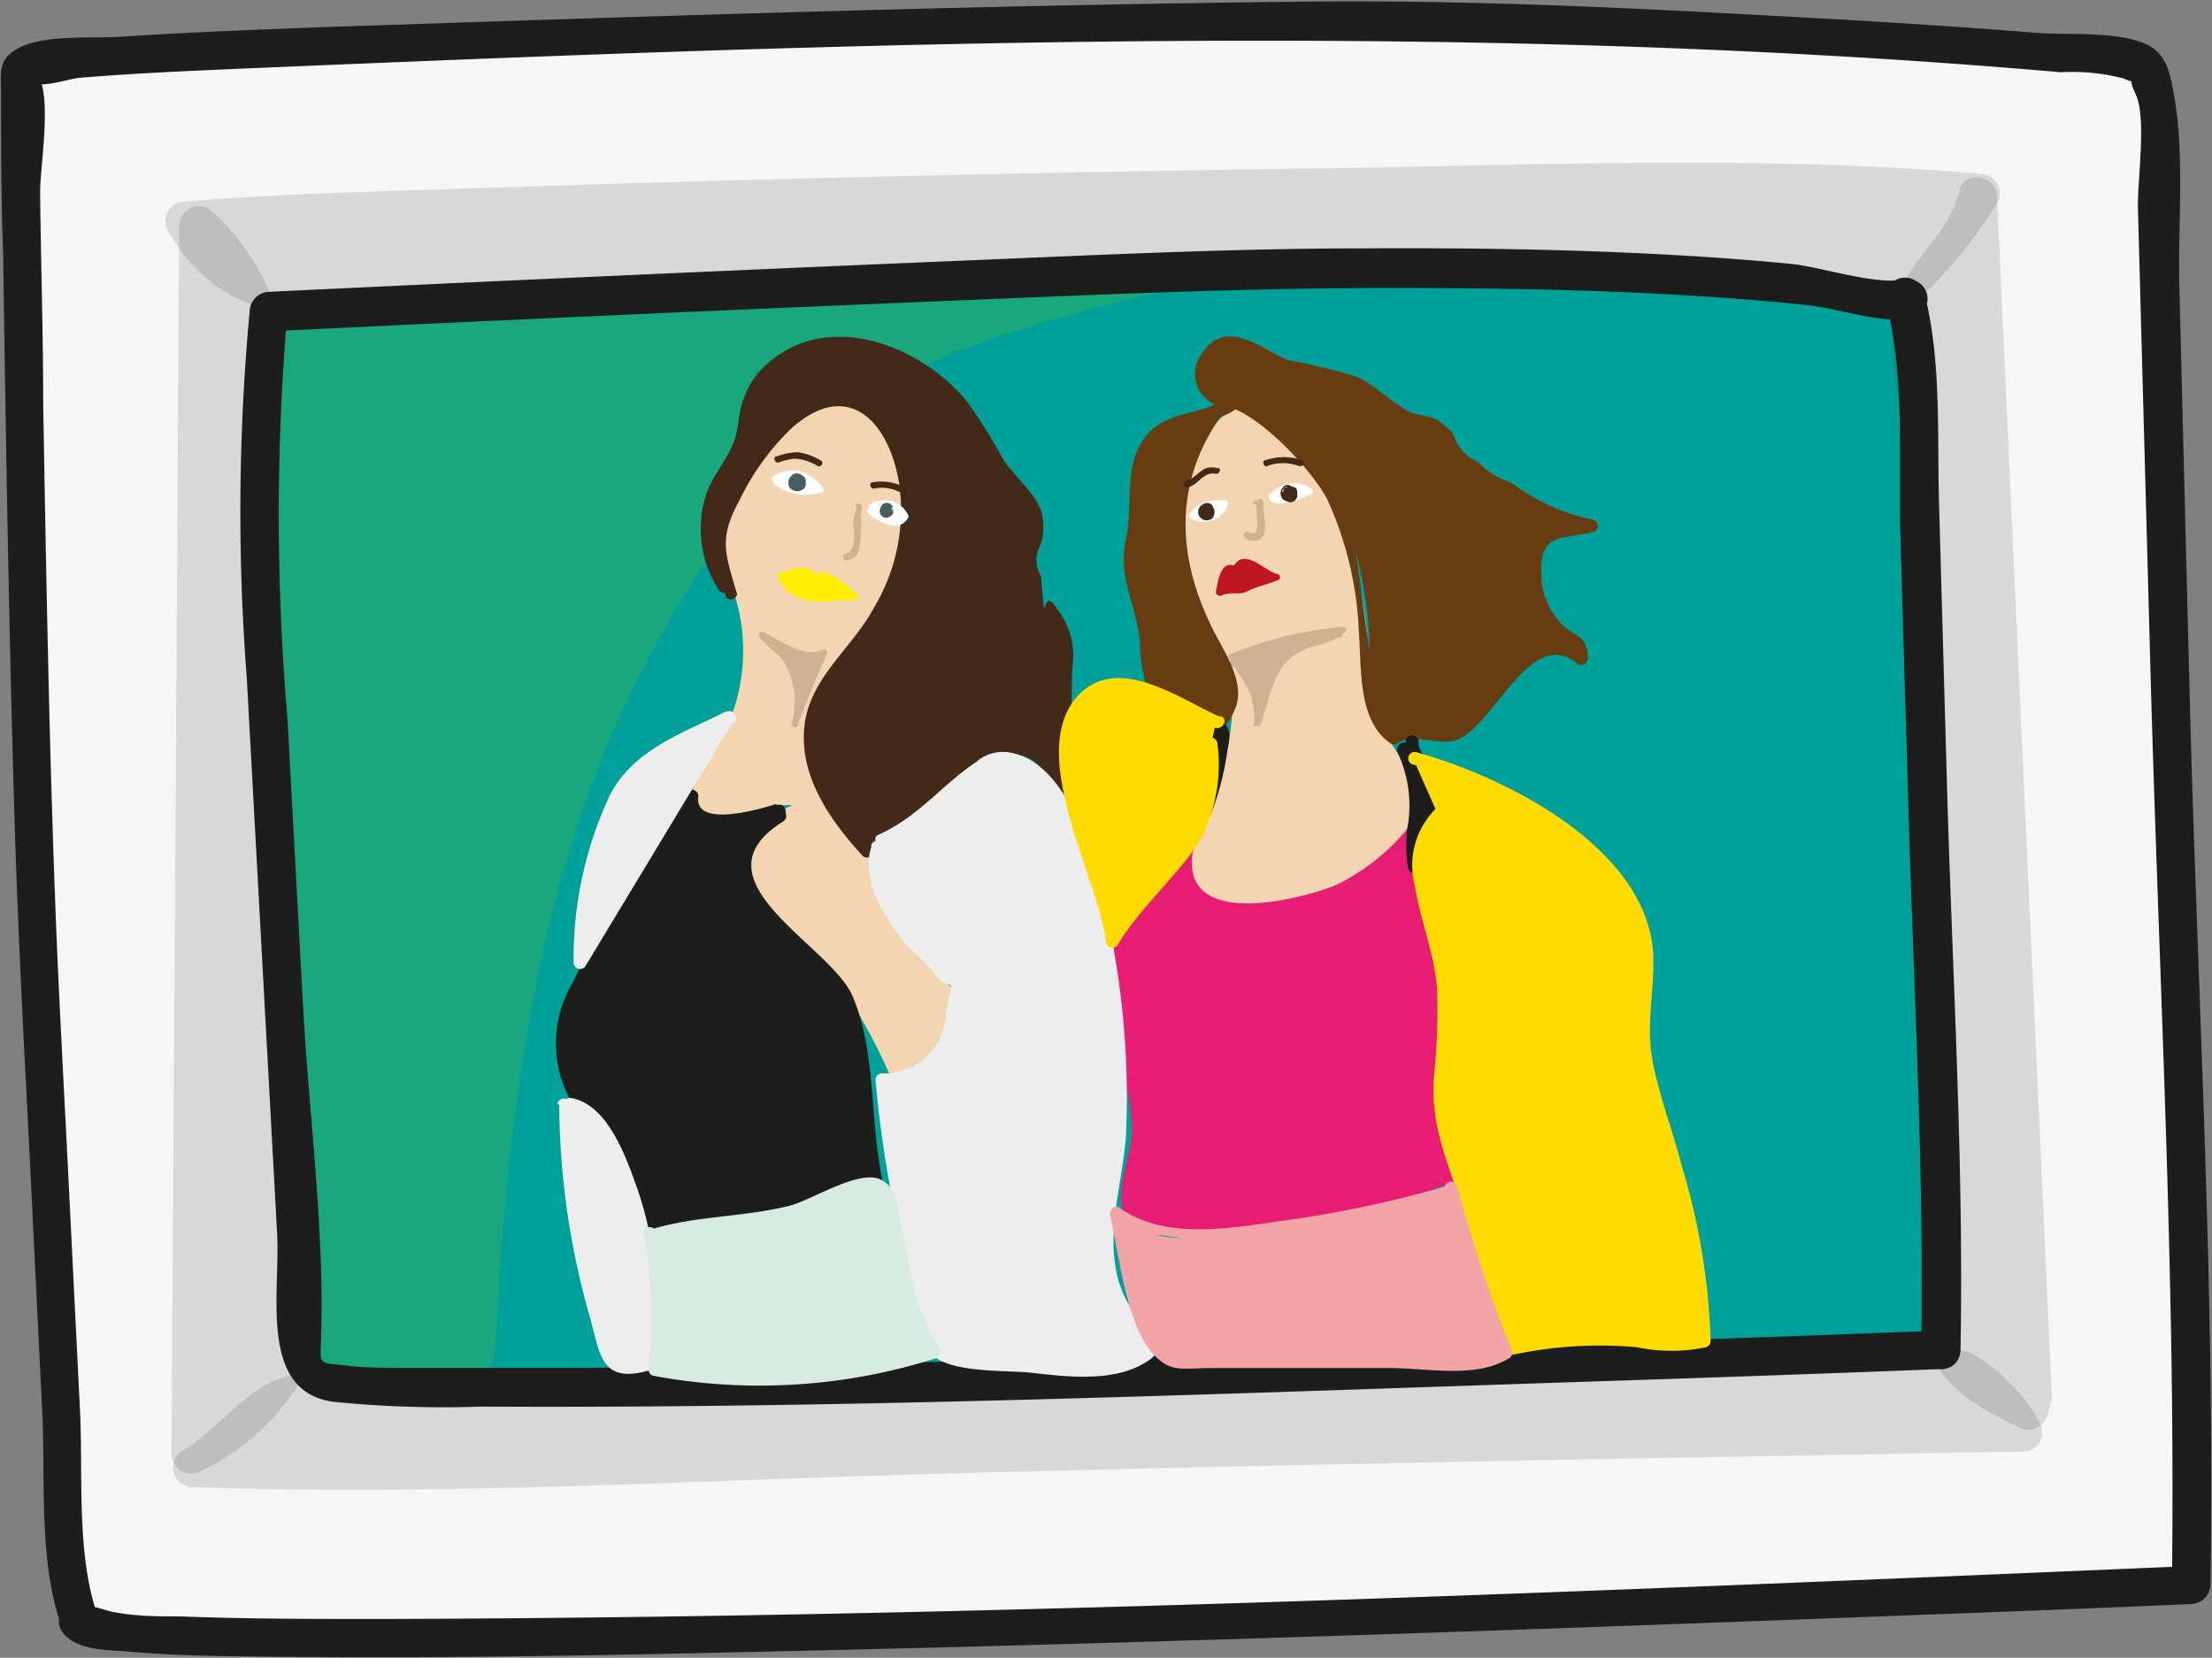 <svg id="Calque_1" data-name="Calque 1" xmlns="http://www.w3.org/2000/svg" viewBox="0 0 86.03 64.48"><rect x="0" y="0" width="86.03" height="64.48" fill="#808080" stroke="none"/><defs><style>.cls-1{fill:#00a19a;}.cls-2{opacity:0.53;}.cls-3{fill:#2fac66;}.cls-4{fill:#f6f6f6;}.cls-5{fill:#1d1d1b;}.cls-6{opacity:0.14;}.cls-7{fill:#f4d5b2;}.cls-8{fill:#432918;}.cls-9{fill:#683c11;}.cls-10{fill:#fff;}.cls-11{fill:#495e5a;}.cls-12{fill:#ffed00;}.cls-13{fill:#be1622;}.cls-14{opacity:0.21;}.cls-15{fill:#e71d73;}.cls-16{fill:#ededed;}.cls-17{fill:#ffdb00;}.cls-18{fill:#f3a4a6;}.cls-19{fill:#d8ebe1;}</style></defs><title>06</title><path class="cls-1" d="M819,517.46a27.35,27.35,0,0,0-.31,5.72l.41,29.88a32.17,32.17,0,0,0,1,9.34,3.22,3.22,0,0,0,1,1.65,3.64,3.64,0,0,0,1.76.54l15.59,2c7.62,1,15.28,1.93,23,1.8,8.68-.14,17.36-1.69,26-.84,1,.09,2.12.14,2.69-.63a2.62,2.62,0,0,0,.37-1.38c.54-7.35.35-14.74.17-22.1-.18-7-.37-14-2-20.88-.42-1.78-1-3.7-2.59-4.71-1.34-.88-3.07-.86-4.69-.84-16.62.24-33.2-1.91-49.82-1.54a21.43,21.43,0,0,0-7.93,1.27,21.84,21.84,0,0,1-3.27,1.39" transform="translate(-810.33 -507.88)"/><path class="cls-1" d="M818.47,517.33c-.62,3.88-.3,7.9-.24,11.82l.18,13.45c.06,4.2.06,8.41.19,12.61.08,2.55,0,6.54,1.64,8.68a3.43,3.43,0,0,0,2.46,1.18c2,.33,4,.51,6,.76l12.6,1.59a134.93,134.93,0,0,0,25.4,1.21c4.18-.26,8.35-.68,12.53-.82,2.09-.06,4.17-.06,6.25.06,1.26.08,2.86.5,4.08,0,2.27-1,1.59-5.21,1.66-7.14.14-4.16.11-8.33,0-12.5-.16-8-.14-16.08-1.68-24-.5-2.55-1-5.7-3.57-7-2.8-1.51-6.91-.69-10-.73-9.61-.12-19.2-.88-28.81-1.3-4.88-.21-9.76-.34-14.65-.26a42.05,42.05,0,0,0-5.61.36c-2.45.4-4.38,1.59-6.7,2.34-.61.19-.35,1.16.26,1,1.7-.55,3.24-1.49,5-2a22.86,22.86,0,0,1,5.21-.64c3.88-.15,7.77-.08,11.65,0,7.33.22,14.65.72,22,1.08,3.42.17,6.84.31,10.26.38s10.31-1.25,12.49,2.08c1.8,2.75,2,7.38,2.37,10.51.41,3.8.55,7.63.66,11.45.19,7,.41,14.09.06,21.13a13.13,13.13,0,0,1-.18,2.88c-.59,1.8-1.12,1.56-2.56,1.51-1.6-.06-3.19-.23-4.8-.25-3.86,0-7.71.26-11.56.55a127.54,127.54,0,0,1-21.14,0c-7.41-.66-14.8-1.73-22.18-2.67-2.35-.29-5.84,0-7.12-2.43-1-1.86-.89-4.58-1-6.63-.15-3.85-.12-7.7-.18-11.55l-.17-12.94c-.07-4.47-.53-9.14.18-13.56.1-.63-.86-.9-1-.26Z" transform="translate(-810.33 -507.88)"/><g class="cls-2"><path class="cls-3" d="M856.94,518.32c-2.89.75-5.77,1.6-8.61,2.54a21.69,21.69,0,0,0-4.13,1.72,16.55,16.55,0,0,0-3.42,2.77,38.1,38.1,0,0,0-9.12,16.5A82.84,82.84,0,0,0,829,560.67a29.44,29.44,0,0,1-5.76.77,2.82,2.82,0,0,1-1.61-.29,3,3,0,0,1-1-1.86,170.32,170.32,0,0,1-5.19-33.52,9.69,9.69,0,0,1,.59-4.85c1.23-2.5,4.21-3.51,6.91-4.16,10.51-2.57,21.85-3.48,31.94.39" transform="translate(-810.33 -507.88)"/><path class="cls-3" d="M856.81,517.84c-4,1-8.35,2-12.07,3.89-3.36,1.68-6,4.78-8,7.84-4.71,6.93-6.73,15.26-7.61,23.5-.12,1.1-.22,2.21-.3,3.32-.06.74.16,2.65-.22,3.33-.61,1.12-3.24,1.27-4.33,1.17-1.28-.12-.64.32-2.05-.84a3.88,3.88,0,0,1-1.55-2.77q-1.75-7.08-2.89-14.27c-.8-5.07-1.36-10.18-1.69-15.3-.15-2.29-.6-5.11.74-7.13s4-2.78,6.28-3.34c10.35-2.61,21.51-3.36,31.67.39.61.22.87-.74.27-1-7.77-2.87-16.07-3.13-24.21-2-5.08.73-14.56,1.33-15.78,7.76-.77,4.07.25,8.89.71,13s1.09,8.44,1.87,12.62q.63,3.33,1.39,6.65c.4,1.74.61,3.93,1.41,5.54,1.51,3,6.14,1.47,8.75.91a.52.52,0,0,0,.37-.49c.46-9.24,1.55-18.73,5.91-27,2-3.79,4.69-7.69,8.28-10.14s9-3.54,13.36-4.68a.5.5,0,0,0-.26-1Z" transform="translate(-810.33 -507.88)"/></g><path class="cls-4" d="M813.43,571a5.75,5.75,0,0,1-.44-2.3l-1.14-22.87c-.49-9.87-.78-35.3-.78-35.3,1.17-.89,35.06-1.41,48.71-1.85,9.12-.29,33.58,1.24,33.94,1.67a2.79,2.79,0,0,1,.44,1.72l1.33,49.24c.07,2.75.14,5.49.09,8.24C895.58,569.54,814.42,573,813.43,571Zm72.4-10.63c0-1.9,0-3.79-.06-5.69l-1-34a1.68,1.68,0,0,0-.33-1.18c-.28-.3.42.07,0,0-6.9-1.28-19.16-1.33-26.2-1.12-10.55.31-37.47,1.6-37.47,1.6s-.6,5.25-.52,6.77l.94,17.31.86,15.78a3.45,3.45,0,0,0,.34,1.59C823.17,562.8,885.83,560.36,885.83,560.36Z" transform="translate(-810.33 -507.88)"/><path class="cls-5" d="M814.15,570.79c-.87-2.43-.58-5.49-.71-8.07l-.42-8.45c-.19-3.91-.42-7.83-.56-11.74-.23-6.31-.34-12.63-.45-18.94,0-2.74-.09-5.48-.12-8.23,0-1,.45-3.6-.06-4.53-.26-.46-.51.13-.16.29s1.39-.18,1.73-.21c2-.17,4.06-.26,6.08-.35,23.63-1,47.43-1.92,71,.13a7.84,7.84,0,0,1,2.47.25c.64.32,0-.34.44.6s.06,3.34.09,4.46l.48,17.72c.32,11.92,1,23.9.84,35.82l.75-.75c-23.44,1-46.93,2-70.39,2.06-2.61,0-5.22,0-7.83-.1-.82,0-1.65,0-2.47-.15-.57-.08-1.11-.42-.81,0-.54-.8-1.84,0-1.3.75s1.8.7,2.58.77c1.92.17,3.86.18,5.79.2,6.47.07,13-.06,19.42-.21,14.83-.33,29.66-.85,44.48-1.42q5.26-.19,10.53-.42a.77.77,0,0,0,.75-.75c.18-11.26-.48-22.58-.79-33.85L895.09,519c-.06-2.4.22-5.14-.22-7.5-.14-.78-.29-1.5-1-1.87-1.11-.55-3.1-.38-4.29-.47-3-.24-5.95-.43-8.93-.59-6.4-.36-12.82-.69-19.23-.63-12.88.13-25.79.57-38.66,1-2.59.1-5.18.2-7.77.37-1.1.07-2.88-.09-3.9.42-.84.43-.73.92-.72,1.78,0,2,0,4.09.08,6.14.11,7.53.23,15.06.46,22.59.13,4.18.36,8.37.57,12.55l.49,9.94c.14,2.73-.16,5.87.77,8.47C813,572.1,814.48,571.71,814.15,570.79Z" transform="translate(-810.33 -507.88)"/><path class="cls-5" d="M886.58,560.36c.13-7.22-.31-14.47-.52-21.68l-.31-11c-.09-2.83.11-5.79-.6-8.5l-1.1.85.16.08.18-1.37c-1,.26-3.27-.48-4.35-.59-1.71-.17-3.43-.29-5.14-.38-3.81-.2-7.63-.25-11.45-.23-5.42,0-10.83.28-16.24.5q-13.22.56-26.42,1.19a.78.78,0,0,0-.75.75,84.3,84.3,0,0,0-.11,14.3l1.18,21.62c.12,2.29-.72,6.08,2.16,6.5a42.69,42.69,0,0,0,5.77.19c14.64.08,29.31-.52,43.94-1q6.43-.21,12.85-.46c1,0,1-1.54,0-1.5q-15.33.6-30.67,1c-7.28.2-14.57.39-21.85.45-2.46,0-4.93,0-7.4,0-.74,0-1.48,0-2.21-.1-1-.1-.92,0-.88-1.1.13-4.22-.47-8.6-.7-12.82l-.61-11.24a92.62,92.62,0,0,1,0-15.8l-.75.75q13.37-.65,26.72-1.2c5.55-.23,11.1-.48,16.66-.49,3.83,0,7.66.05,11.49.27,1.69.1,3.38.22,5.07.41,1.15.12,2.91.76,4.06.47a.76.76,0,0,0,.18-1.37l-.16-.09a.76.76,0,0,0-1.1.85c.75,2.87.48,6.12.56,9.1l.31,10.49c.2,7.05.62,14.13.5,21.18A.75.75,0,0,0,886.58,560.36Z" transform="translate(-810.33 -507.88)"/><g class="cls-6"><path class="cls-5" d="M886.62,561.16a5.54,5.54,0,0,1,2.37,2.42l-26.61.47c-8,.14-39,1.13-44.62.91,1.5-.72,2.39-2.52,4-2.9a6.18,6.18,0,0,1,2.34.11,30.68,30.68,0,0,0,5,.17l37.71-.76,6.89-.14c4-.08,8-.17,11.92-.54" transform="translate(-810.33 -507.88)"/><path class="cls-5" d="M886.24,561.81a5.7,5.7,0,0,1,2.1,2.15l.65-1.13c-13.92.24-27.83.48-41.74.85-9.8.26-19.69.88-29.49.53l.38,1.4a18,18,0,0,0,1.89-1.47,4.79,4.79,0,0,1,4.09-1.22,64.06,64.06,0,0,0,8,.11l18.36-.37c11.69-.24,23.53,0,35.18-1,1-.09,1-1.59,0-1.5-12.31,1.1-24.82.8-37.17,1.05l-18.85.38c-1.28,0-2.55.07-3.83,0s-2.7-.52-4-.27c-1.85.36-2.85,2.09-4.4,3a.76.76,0,0,0,.38,1.4c9.8.35,19.69-.27,29.49-.53,13.91-.37,27.82-.61,41.74-.85a.76.76,0,0,0,.64-1.13,7.12,7.12,0,0,0-2.63-2.68c-.83-.51-1.58.79-.76,1.29Z" transform="translate(-810.33 -507.88)"/></g><g class="cls-6"><path class="cls-5" d="M884.09,519.29a15.54,15.54,0,0,0,3.28-3.9c-10.25-.92-62.36.45-69.86,1.08a5.56,5.56,0,0,0,4.25,3,11.53,11.53,0,0,0,2.87-.15c13.41-1.8,27-1.88,40.5-2,2.61,0,5.22,0,7.83.08a88,88,0,0,1,10.12,1" transform="translate(-810.33 -507.88)"/><path class="cls-5" d="M884.62,519.82a18.53,18.53,0,0,0,3.39-4.05.76.76,0,0,0-.64-1.13c-8.55-.74-17.27-.33-25.84-.21q-16.65.23-33.31.79c-3.57.12-7.15.21-10.71.5a.76.76,0,0,0-.65,1.13c2.49,4.37,6.86,3.33,11.12,2.84,6.08-.69,12.19-1.05,18.3-1.26,12.11-.4,24.59-1,36.6.74.94.14,1.35-1.31.4-1.45-10.62-1.58-21.46-1.14-32.17-.91-5.47.11-10.94.32-16.4.75-2.73.21-5.45.47-8.16.8-3.21.39-6.52,1-8.4-2.27l-.64,1.13c7.92-.65,15.93-.69,23.87-.89,11.28-.29,22.57-.52,33.85-.5,4,0,8.11,0,12.14.31l-.65-1.13a17.52,17.52,0,0,1-3.16,3.75c-.72.64.34,1.7,1.06,1.06Z" transform="translate(-810.33 -507.88)"/></g><g class="cls-6"><path class="cls-5" d="M889.39,562.38l-2.11-46.86c-.16,1.71-2.11,2.76-2.47,4.43a5.36,5.36,0,0,0,.06,1.87q.52,3.52.76,7.07c.21,3.08.26,6.17.3,9.26.1,6.6.2,13.21,0,19.8a5.88,5.88,0,0,0,.18,2.09c.49,1.35,1.92,2.09,3.22,2.69" transform="translate(-810.33 -507.88)"/><path class="cls-5" d="M890.14,562.38,888,515.52c0-.81-1.28-1.06-1.47-.2-.39,1.73-2.08,2.7-2.48,4.43-.45,2,.39,4.48.58,6.48.46,4.62.49,9.27.55,13.9.07,5,.12,9.9,0,14.85,0,1.71-.46,3.79.2,5.43s2.09,2.3,3.49,3c.86.42,1.62-.88.75-1.29-1.27-.62-2.16-1-2.68-2.43a9.14,9.14,0,0,1-.28-3.69q.07-3,.08-5.94c0-4.27,0-8.54-.11-12.81-.06-4-.17-7.92-.6-11.87-.2-1.86-1.05-4.45-.1-6.18.71-1.29,1.7-1.95,2-3.45l-1.47-.2,2.11,46.86c0,1,1.54,1,1.5,0Z" transform="translate(-810.33 -507.88)"/></g><g class="cls-6"><path class="cls-5" d="M821.33,561.34a7.37,7.37,0,0,1-3.55,3.11l.27-47.82c1,1,2.08,2.17,2.21,3.6a7.26,7.26,0,0,1-.1,1.61c-.55,4.13-.13,8.31.2,12.47a258.62,258.62,0,0,1,.71,26.56" transform="translate(-810.33 -507.88)"/><path class="cls-5" d="M820.68,561a7.57,7.57,0,0,1-3.28,2.83l1.13.65.27-47.82-1.28.53a7,7,0,0,1,1.88,2.58,8.46,8.46,0,0,1-.1,3,38.27,38.27,0,0,0-.14,4.79c.1,3.72.53,7.43.75,11.15q.68,11.06.41,22.14a.75.75,0,0,0,1.5,0q.28-12.55-.6-25.09a84.9,84.9,0,0,1-.5-12c.1-1.44.55-3,.13-4.41a8.52,8.52,0,0,0-2.27-3.24.76.76,0,0,0-1.28.53L817,564.45a.76.76,0,0,0,1.13.65,9,9,0,0,0,3.82-3.38c.52-.81-.77-1.56-1.3-.75Z" transform="translate(-810.33 -507.88)"/></g><path class="cls-7" d="M842.35,523.32a2.2,2.2,0,0,0-1.4.9,10.22,10.22,0,0,0-2.07,3.85l-.38-.53a2.46,2.46,0,0,1-.16,1.19,1,1,0,0,0,.29,1.1,1.42,1.42,0,0,1,.32.19c.13.16,0,.39.07.59s.29.51.38.8a1.67,1.67,0,0,1,.05.5l-.06,3a2.4,2.4,0,0,1-.07.6,2.29,2.29,0,0,1-.32.62,22.45,22.45,0,0,0-1.45,2.69.76.76,0,0,0-.09.44c.07.36.56.42.92.37a7.92,7.92,0,0,0,2.67-.88l.46,1.21a1.25,1.25,0,0,0-1-.28c-.36.12-.55.65-.26.88a1.61,1.61,0,0,0-.33,2.25,8.42,8.42,0,0,0,1.9,1.71,14.23,14.23,0,0,1,3.5,5.34,20.49,20.49,0,0,0,2.5-2.34.28.28,0,0,0,.08-.15.28.28,0,0,0-.12-.19,13.32,13.32,0,0,1-3.22-4.4c-.21-.5-.39-1-.65-1.5a9.53,9.53,0,0,0-.62-.94l-1.5-2.08a1.44,1.44,0,0,1-.23-.4,1.67,1.67,0,0,1,0-.59l.12-1.52a4,4,0,0,1,.2-1.13,4.12,4.12,0,0,1,.7-1l2.22-2.62a2.58,2.58,0,0,0,.62-1,3.85,3.85,0,0,0-.07-1.35c-.13-1.27.41-2.57.13-3.81a1.48,1.48,0,0,0-.34-.7,1.84,1.84,0,0,0-.57-.34,3,3,0,0,0-2.25-.38l.44-.28" transform="translate(-810.33 -507.88)"/><path class="cls-7" d="M842.29,523.08a3.58,3.58,0,0,0-2,1.57,14.13,14.13,0,0,0-1.58,2.76.26.26,0,0,0-.47.13,4.78,4.78,0,0,0,.52,3.07,7.27,7.27,0,0,1-.38,6c-.32.63-1.48,2-1.11,2.79.56,1.11,2.51,0,3.2-.14,1.57-.26-.26.28-.17.19a3.5,3.5,0,0,0-.91,1.73,2.55,2.55,0,0,0,.93,2.47,21.46,21.46,0,0,1,2.83,2.73,23.45,23.45,0,0,1,1.9,3.57c.07.16.28.14.39,0,.59-.49,2.58-1.76,2.64-2.6,0-.61-.91-1.14-1.28-1.56-1.4-1.58-1.95-3.45-3-5.2-1.34-2.19-2.63-3.25-1.52-5.92.71-1.68,2.57-2.73,3.17-4.41.42-1.14.09-2.45.21-3.66a3.54,3.54,0,0,0-.43-2.79,2.23,2.23,0,0,0-2.4-.59c.26-.17,0-.61-.26-.43l-.43.29a.25.25,0,0,0,.19.46c3.21-.44,3,3,2.72,5-.33,2.7-1.94,3.21-3.14,5.29a5.76,5.76,0,0,0-.66,3.31,6.15,6.15,0,0,0,1.54,2.85c.93,1.32,1.43,2.81,2.25,4.18s3.06,2.84,1.37,4.27c-1.07.9-.95.5-1.59-.3s-1-1.91-1.69-2.74-4.55-3.24-2.73-4.79a.25.25,0,0,0,.06-.25l.94-.31c.18.09.45-.07.37-.29l-.45-1.21a.26.26,0,0,0-.37-.15c-.72.35-2.59,1.32-2.83-.28-.09-.54.89-1.47,1.12-2a8.62,8.62,0,0,0,.47-3.8,11.89,11.89,0,0,0-1-4.21.26.26,0,0,0,.46-.06c.5-1.57,1.51-4,3.29-4.58.31-.09.18-.58-.13-.48Z" transform="translate(-810.33 -507.88)"/><path class="cls-7" d="M858.65,523.79a4.27,4.27,0,0,0-2.07,4,4.23,4.23,0,0,1,0,.79c0,.27-.15.52-.19.79a6,6,0,0,0,0,.85,3.67,3.67,0,0,0,1.55,2.92,1.41,1.41,0,0,1,.36.37,1.06,1.06,0,0,1,.09.4l.13,1.34a2.41,2.41,0,0,1,0,.71,4,4,0,0,1-.23.66,9.69,9.69,0,0,0-.33,1.77,6.61,6.61,0,0,1-1.18,2.78.57.57,0,0,0-.16.34.61.61,0,0,0,.11.29,3.65,3.65,0,0,0,3.53,1.34,7.29,7.29,0,0,0,3.51-1.77,3.75,3.75,0,0,0,.79-.85,4,4,0,0,0,.42-1.81,1,1,0,0,0,0-.46,1.1,1.1,0,0,0-.28-.33c-1.16-1.12-1.22-2.92-1.35-4.53a26.51,26.51,0,0,0-.9-5.08,4,4,0,0,0-1.23-2.22c-.3-.23-.66-.37-1-.58a6.22,6.22,0,0,1-1.7-1.87" transform="translate(-810.33 -507.88)"/><path class="cls-7" d="M858.52,523.57c-1.85,1.3-2.11,2.85-2.26,5a5.6,5.6,0,0,0,1.3,4.55c1.14,1.57.63,3.46.18,5.22-.23.9-1,1.88-1.16,2.72,0,.16-.2.3-.19.47.06,1.07,1.7,1.71,2.56,1.86,2.66.47,7.16-2.14,6.19-5.29-.29-.92-1.11-1.65-1.35-2.65a27.64,27.64,0,0,1-.29-2.9,26.78,26.78,0,0,0-.61-3.45,6.93,6.93,0,0,0-1.06-2.71c-.93-1.14-2.2-1.58-3.09-2.86-.18-.26-.62,0-.43.25.86,1.25,2.06,2,3,3.12,1.57,2,1.6,4.8,1.85,7.21a8.4,8.4,0,0,0,.89,3.44c.25.44.61.66.72,1.18.43,2-2.35,3.6-3.77,4s-4.15.18-3.76-1.75c.11-.54.66-1.2.83-1.77a12.18,12.18,0,0,0,.68-4.62c-.12-1.2-.34-1.15-1.05-2.05-1.75-2.23-1.19-6.94,1.09-8.54.26-.18,0-.62-.25-.43Z" transform="translate(-810.33 -507.88)"/><path class="cls-8" d="M838.56,530.71a3.78,3.78,0,0,1-.13-4.19c.15-.24.33-.47.47-.72.51-.92.37-2.11.93-3a2.86,2.86,0,0,1,.77-.78,4.85,4.85,0,0,1,4.47-.46,7.09,7.09,0,0,1,3.44,3.05,15.73,15.73,0,0,0,1.13,1.89c.49.61,1.2,1.21,1.12,2a3.25,3.25,0,0,1-.62,1.23A1.24,1.24,0,0,0,850,531c.29.44.94.43,1.37.75a1.79,1.79,0,0,1,.52,1.66,10.3,10.3,0,0,0-.25,2.86c.06.33.18.65.27,1a7.65,7.65,0,0,1,.15,1.07l.19,1.93-.86-2.28a1,1,0,0,0-.69-.71l-1.07-.47a.6.6,0,0,0-.47-.07c-.27.1-.25.48-.34.75a1.63,1.63,0,0,1-.68.72l-2.46,1.7L844.12,541a7.18,7.18,0,0,1-2.08-3.19,3.88,3.88,0,0,1,.7-3.62,14.72,14.72,0,0,0,1.18-1.19c.27-.4.41-.87.65-1.29s.54-.73.73-1.13a4.43,4.43,0,0,0,.31-1.95c0-1,0-1.91,0-2.86a2.06,2.06,0,0,0-.18-1,2,2,0,0,0-.58-.57c-.35-.25-.72-.5-1.09-.73a1.44,1.44,0,0,0-.9-.3,1.46,1.46,0,0,0-.67.33,8.33,8.33,0,0,0-2.64,2.54,5.4,5.4,0,0,1-1,1.59,1.46,1.46,0,0,0-.42.4,1.09,1.09,0,0,0,0,.83l.64,2.23" transform="translate(-810.33 -507.88)"/><path class="cls-8" d="M838.78,530.59c-1.2-2.06-.28-2.83.35-4.69a16.09,16.09,0,0,1,.84-2.45c2-3.81,6.57-1.49,8.32,1.29,1.16,1.83,1.7,2.49,1.63,4.86,0,1.32-.38.21-.15,1.59,0,.21.42.24.49.4,2.15,4.44,1,1.14,1.12,3.29a25.8,25.8,0,0,0,.4,3.47c.46,2.48.24-.16-.42-.89a4.06,4.06,0,0,0-2.16-1,.26.26,0,0,0-.28.12,13.39,13.39,0,0,1-2.58,2.52c-1.4,1.07-2.36,1.84-3.48-.07s-.76-3.61.66-5.3a10,10,0,0,0,1-1.3,7,7,0,0,0,1.39-3.86c0-1.15.31-2.93-.27-4a4.07,4.07,0,0,0-2.7-1.69c-.77,0-1.83,1-2.37,1.53a8.85,8.85,0,0,0-1.22,1.45,11.21,11.21,0,0,0-1.41,2c-.29,1.07.34,2.24.63,3.26A.26.26,0,0,0,839,531c-.47-1.6-.73-2.17.1-3.68a9.74,9.74,0,0,1,2-2.77c2.23-2,3.82-.24,4.2,2.14a7.37,7.37,0,0,1-1,4.86c-.87,1.6-2.51,2.72-2.69,4.63s1,3.61,2.28,5a.24.24,0,0,0,.3,0c1.49-1,3-2.12,4.46-3.13.73-.49-.28-.91,1.31-.79,1.19.09,1.62,2.16,2,3.08.09.24.52.23.49-.07a32.09,32.09,0,0,1-.42-6.4,2.94,2.94,0,0,0-.59-2.31c-.65-1.09-.39,1.28-.63-1.28a1.18,1.18,0,0,1-.08-1.06,3.62,3.62,0,0,0,.13-.35,2.75,2.75,0,0,0,0-1c-.2-.76-1.07-1.45-1.48-2.07a23.65,23.65,0,0,0-1.43-2.29c-1.77-2.18-5.41-3.63-7.8-1.46a3.24,3.24,0,0,0-.92,1.4c-.19.51-.16,1.08-.35,1.59-.26.71-.82,1.32-1.06,2a4.34,4.34,0,0,0,.47,3.79.25.25,0,0,0,.43-.25Z" transform="translate(-810.33 -507.88)"/><path class="cls-9" d="M858.21,523.59c-.74.73-2.12.39-2.88,1.11a2.17,2.17,0,0,0-.5.79,2.37,2.37,0,0,0-.23,1.35,4.48,4.48,0,0,1,.22.93,2.78,2.78,0,0,1-.46,1.08,2.22,2.22,0,0,0,.06,2c.22.4.58.75.61,1.2s-.32.95-.22,1.43c.12.64,1,1,.89,1.68,0,.22-.19.42-.14.64a.48.48,0,0,0,.13.23,1.13,1.13,0,0,0,1.1.26,2.7,2.7,0,0,0,1-.6,1.47,1.47,0,0,0,.32-.34,1.23,1.23,0,0,0,.07-.76,11,11,0,0,0-1.35-2.89,7.62,7.62,0,0,1,1-8.2" transform="translate(-810.33 -507.88)"/><path class="cls-9" d="M858.08,523.37c-1.08.7-2.46.45-3.26,1.57s-.43,2.65-.68,3.79c-.35,1.6.28,2.36.52,4a6.77,6.77,0,0,0,.67,2.94,1.63,1.63,0,0,0,3-.14c.47-.93-.25-2.08-.67-2.87-1.61-3-1.78-6.13.42-8.95.2-.25-.15-.61-.35-.35a8.17,8.17,0,0,0-1.86,5.57,7.79,7.79,0,0,0,.48,2.25,20.64,20.64,0,0,1,1.08,2.08c.19.86.3,4-1.46,2-.73-.85-.78-2.77-.93-3.89a10.66,10.66,0,0,1,0-3.61,1.6,1.6,0,0,1,.69-1.86c.1-1,.57-1.53,1.41-1.52.37-.23.78-.27,1.17-.53s0-.61-.25-.43Z" transform="translate(-810.33 -507.88)"/><path class="cls-9" d="M858,523.59a.83.83,0,0,1-.86-.62,1.32,1.32,0,0,1,.48-1.43,1.29,1.29,0,0,1,1.51,0c.39.3.61.83,1.08,1a2.37,2.37,0,0,0,1.12-.05,2.77,2.77,0,0,1,2,.52,10.34,10.34,0,0,0,1.2,1c.69.37,1.64.31,2.12.93.25.33.29.79.54,1.12.55.72,1.76.57,2.36,1.25a3.82,3.82,0,0,0,.51.67,1.49,1.49,0,0,0,.8.26l1.45.19-1.72.4a1.13,1.13,0,0,0-.67.33,1,1,0,0,0,0,1,2.19,2.19,0,0,1,.35,1,2.19,2.19,0,0,0,0,.57.88.88,0,0,0,.51.54,4.61,4.61,0,0,1,.89.44.79.79,0,0,1,.31.87,2.17,2.17,0,0,0-3.81,1.4,1.61,1.61,0,0,1-.09.76,1.13,1.13,0,0,1-.41.37,1.72,1.72,0,0,1-1.52.41c-.36-.14-.75-.52-1.05-.28-.15.12-.21.37-.4.38s-.23-.1-.31-.2c-.77-1.11-.73-2.56-.81-3.91a16.79,16.79,0,0,0-.76-4,7,7,0,0,0-.87-1.9,9.15,9.15,0,0,0-1.64-1.65l-1.3-1.09a1,1,0,0,0-.64-.33l.19-.34" transform="translate(-810.33 -507.88)"/><path class="cls-9" d="M858,523.35q.84-2.08,1.56-.87l0,0c-.58-.06,1.05.45.81.32,1.26.66,2.94.75,4.24,1.54a5.31,5.31,0,0,0,.86.26,2.86,2.86,0,0,1,1.38,1.57c.16.13.31.3.48.43.32.22.77.23,1.09.41.52.28.87.86,1.33,1.13a7.63,7.63,0,0,0,1.71.43c-.13-.42-1.6,0-1.85.39-.51.76,0,2.71.55,3.29.4.41,1.91.64.93.54s-1.55-.36-2.38.3-.53,1.11-.93,1.82c.09-.16-2.06,1.47-2.9,1.09-1.61-.74-1.44-6.38-2.2-8.24a7.13,7.13,0,0,0-1.75-2.49,21.32,21.32,0,0,1-2.3-2c.15-.29-.28-.54-.44-.26l-.19.35a.26.26,0,0,0,.15.36c1.28.39,3.19,2.44,3.79,3.56a13.67,13.67,0,0,1,1.24,5.19c.11,1.39-.06,3.45,1.24,4.33a.24.24,0,0,0,.26,0c.6-.43,1.5.07,2.23-.12,1.45-.38,2.92-4.51,4.74-3a.26.26,0,0,0,.43-.18c0-1-.54-.79-1.09-1.43a2.8,2.8,0,0,1-.7-1.57c-.15-1.9.59-1.61,2-1.93.3-.06.2-.45-.06-.49a7.75,7.75,0,0,1-3.12-1.43,2.91,2.91,0,0,1-1.28-.79,1.74,1.74,0,0,1-1-1.15c-.17-.13-.33-.31-.52-.44-.36-.25-.82-.2-1.19-.39-.71-.36-1.28-1-2-1.34a24.9,24.9,0,0,0-2.68-.65c-1-.38-2.42-1.73-3.37-.25a1.3,1.3,0,0,0,.85,2.07.25.25,0,0,0,.13-.48Z" transform="translate(-810.33 -507.88)"/><path class="cls-10" d="M840.6,526.51a1.23,1.23,0,0,1,.7-.21.87.87,0,0,1,.47.12,1.06,1.06,0,0,1,.23.19l.31.3a2.33,2.33,0,0,1-.69.12,1.24,1.24,0,0,1-.33,0,1.4,1.4,0,0,1-.33-.15l-.4-.23" transform="translate(-810.33 -507.88)"/><path class="cls-10" d="M840.66,526.62a1,1,0,0,1,1.05-.1,2.57,2.57,0,0,1,.51.48l.06-.21a1.74,1.74,0,0,1-1,.08,3.57,3.57,0,0,1-.7-.36.12.12,0,1,0-.12.21,2.07,2.07,0,0,0,1.85.31.13.13,0,0,0,0-.21,1.83,1.83,0,0,0-.9-.63,1.44,1.44,0,0,0-1,.21c-.14.08,0,.3.13.22Z" transform="translate(-810.33 -507.88)"/><path class="cls-10" d="M844.16,527.56l.26-.09a1.3,1.3,0,0,1,.33-.07.64.64,0,0,1,.41.18,1.68,1.68,0,0,1,.3.35.44.44,0,0,1-.35.24.91.91,0,0,1-.49-.15l-.49-.26,0,0s0,0,0,0" transform="translate(-810.33 -507.88)"/><path class="cls-10" d="M844.2,527.68c.26-.09.86-.29,1,.09a.49.49,0,0,1-.66.06,3.37,3.37,0,0,1-.32-.19l0,.19h0l-.17-.05h0c.09.14.31,0,.22-.12v0a.14.14,0,0,0-.17,0h0a.12.12,0,0,0,0,.19,2,2,0,0,0,.91.47.58.58,0,0,0,.63-.29.1.1,0,0,0,0-.13,1,1,0,0,0-1.43-.42c-.15,0-.09.29.07.24Z" transform="translate(-810.33 -507.88)"/><path class="cls-10" d="M856.62,527.9a1,1,0,0,1,.3-.33,1.2,1.2,0,0,1,.62-.13l.34,0a1,1,0,0,1-.49.56.71.71,0,0,1-.72-.05l.11,0" transform="translate(-810.33 -507.88)"/><path class="cls-10" d="M856.72,528a1.32,1.32,0,0,1,1.16-.41l-.11-.19c-.19.4-.55.74-1,.46l0,.23.1,0c.15-.06.09-.3-.06-.24l-.11,0a.13.13,0,0,0,0,.23,1,1,0,0,0,1.38-.55.13.13,0,0,0-.11-.19c-.6,0-1,0-1.37.54-.1.13.12.25.21.12Z" transform="translate(-810.33 -507.88)"/><path class="cls-10" d="M859.8,527.22a.92.92,0,0,1,.77-.43,1.76,1.76,0,0,1,.7.2,3.31,3.31,0,0,1-.67.29,1,1,0,0,1-.72,0s0,0,0,0" transform="translate(-810.33 -507.88)"/><path class="cls-10" d="M859.91,527.28c.34-.47.82-.38,1.3-.18v-.22a2.77,2.77,0,0,1-.64.28c-.13,0-.57,0-.59.09,0-.16-.21-.23-.24-.07-.11.65,1.44,0,1.59-.08a.13.13,0,0,0,0-.22,1.23,1.23,0,0,0-1.64.27c-.09.13.12.26.22.13Z" transform="translate(-810.33 -507.88)"/><path class="cls-8" d="M857.49,527.62l0-.07a.26.26,0,0,0-.47.13.38.38,0,0,0,.12.34.26.26,0,0,0,.36,0l0-.06a.25.25,0,0,0,0-.3l0-.08a.26.26,0,0,0-.22-.12.33.33,0,1,0,.09.64.23.23,0,0,0,.17-.17.33.33,0,0,0-.18-.44c-.29-.14-.54.29-.25.43l0-.13.18-.17-.1,0,.24.06-.06-.07.06.24-.1.09-.21-.12,0,.07,0-.3,0,.06h.38l-.46.13,0,.06c.15.29.59,0,.43-.25Z" transform="translate(-810.33 -507.88)"/><path class="cls-8" d="M860.18,526.9a.34.34,0,0,0,0,.34.25.25,0,0,0,.28.12.34.34,0,0,0,.24-.24c.06-.13-.06-.26-.17-.31l0,0a.26.26,0,0,0-.28.12l0,.05a.24.24,0,0,0,0,.3.34.34,0,0,0,.28.13c.18,0,.27-.18.25-.32l0-.1c0-.24-.35-.21-.46-.06l0,.05a.27.27,0,0,0,0,.26l0,.06c.15.28.59,0,.43-.26l0-.06v.26l.05-.06-.46-.06v.11l.24-.32.07,0,0,.3,0-.05-.29.12,0,0-.17-.31,0,0,.17-.17,0,0,.28.11,0,0v.26l0-.05c.15-.28-.28-.54-.43-.25Z" transform="translate(-810.33 -507.88)"/><path class="cls-11" d="M841.14,526.37a.31.31,0,0,0-.14.33.24.24,0,0,0,.12.22.38.38,0,0,0,.43,0,.24.24,0,0,0,.12-.22c0-.19,0-.25-.2-.37s-.5.24-.25.43l.08.06-.13-.21v.09l.13-.21-.09,0h.25l-.09,0,.13.21v0c.25-.19-.1-.55-.36-.35Z" transform="translate(-810.33 -507.88)"/><path class="cls-11" d="M844.59,527.77v0l.19-.24h0l.28.11,0,.11-.49-.06v.06c0,.31.53.32.5,0v-.06a.25.25,0,0,0-.49-.07.31.31,0,0,0,0,.28.26.26,0,0,0,.28.11h0a.24.24,0,0,0,.18-.24v0c0-.31-.47-.31-.5,0Z" transform="translate(-810.33 -507.88)"/><path class="cls-8" d="M840.61,525.87a2.48,2.48,0,0,1,.61-.15,1.9,1.9,0,0,1,.9.28c.15.08.27-.14.13-.21a2.4,2.4,0,0,0-.88-.32,2.35,2.35,0,0,0-.83.16c-.16,0-.09.28.07.24Z" transform="translate(-810.33 -507.88)"/><path class="cls-8" d="M844.34,526.88a1.53,1.53,0,0,1,1,.15c.14.07.27-.15.12-.22a1.89,1.89,0,0,0-1.19-.17c-.16,0-.1.27.06.24Z" transform="translate(-810.33 -507.88)"/><path class="cls-8" d="M857.7,526.1a.72.72,0,0,0-.48,0c-.25.1-.5.43-.75.49l.15.15v0l-.16.09h0c.16,0,.23-.2.07-.24h0a.13.13,0,0,0-.16.09h0a.13.13,0,0,0,.15.16c.41-.09.61-.63,1.1-.53.16,0,.22-.21.07-.24Z" transform="translate(-810.33 -507.88)"/><path class="cls-8" d="M859.62,526a1.83,1.83,0,0,1,1.22,0c.15.07.27-.15.13-.22a2.16,2.16,0,0,0-1.42,0c-.16,0-.09.27.07.24Z" transform="translate(-810.33 -507.88)"/><path class="cls-12" d="M841,530.22l.35-.12a.69.69,0,0,1,.24-.05.76.76,0,0,1,.57.34.29.29,0,0,1,.33-.11.88.88,0,0,1,.32.19q.42.33.87.63a1.24,1.24,0,0,0-.71,0,2.69,2.69,0,0,1-.75,0,1.83,1.83,0,0,1-1-.29,1.9,1.9,0,0,1-.3-.33l-.15-.2a0,0,0,0,1,0-.05s0,0,0,0" transform="translate(-810.33 -507.88)"/><path class="cls-12" d="M841,530.34c.4-.13.71-.23,1,.14a.13.13,0,0,0,.18,0c.24-.23,1.16.59,1.36.72l.1-.22a8.09,8.09,0,0,0-1.3.06c-.52,0-1.38-.16-1.53-.79l-.12.15h0l-.12-.13v0a.13.13,0,0,0,.25,0v0a.12.12,0,0,0-.13-.12h0a.13.13,0,0,0-.12.16,1.47,1.47,0,0,0,.85.84,3.16,3.16,0,0,0,.92.14,8.62,8.62,0,0,1,1.23-.07.13.13,0,0,0,.1-.23c-.4-.27-1.16-1.18-1.67-.69h.18c-.43-.47-.73-.39-1.29-.2-.15,0-.08.3.07.24Z" transform="translate(-810.33 -507.88)"/><path class="cls-13" d="M857.79,530.83c0-.2.09-.4.13-.6A.65.65,0,0,1,858,530a.31.31,0,0,1,.44,0,.41.41,0,0,1,.5-.24,1.44,1.44,0,0,1,.54.3,1,1,0,0,0,.55.27c-.27.13-.58.13-.86.26a3.06,3.06,0,0,1-.58.27c-.27,0-.59-.09-.82.08" transform="translate(-810.33 -507.88)"/><path class="cls-13" d="M857.91,530.86c0-.13.13-1,.47-.79a.13.13,0,0,0,.17,0c.24-.46,1.14.32,1.46.38v-.24c-.37.15-.74.22-1.1.38a1.78,1.78,0,0,1-.81.14.75.75,0,0,0-.38.1c-.15.07,0,.29.12.21.33-.16.71,0,1-.16s.78-.27,1.18-.43c.11,0,.14-.21,0-.24-.49-.1-1.31-1.09-1.73-.27l.17,0c-.65-.38-.75.52-.84.94a.12.12,0,0,0,.24.06Z" transform="translate(-810.33 -507.88)"/><g class="cls-14"><path class="cls-8" d="M843.64,527.57c0,.2-.11.39-.13.59s.25,1.14-.29,1.26c-.14,0-.11.26,0,.25a.53.53,0,0,0,.53-.42,2.88,2.88,0,0,0,.05-.59,2.29,2.29,0,0,0,0-.69.12.12,0,0,0-.12-.09h0c-.05,0-.11,0-.12.09v0c0,.15.21.22.24.06-.2.05-.28.16-.25.34l0,.27c0,.21,0,.75-.33.76l0,.24a.64.64,0,0,0,.52-.58,2.11,2.11,0,0,0,0-.56,3.72,3.72,0,0,1,.11-.88c0-.16-.22-.23-.24-.07Z" transform="translate(-810.33 -507.88)"/></g><g class="cls-14"><path class="cls-8" d="M859.16,527.46a2.77,2.77,0,0,1,.1.5s0,.92-.28.63l-.15.2c.23.17.46.19.63-.07s0-.88,0-1.27a.13.13,0,1,0-.25,0,3.28,3.28,0,0,0,0,.43c0,.07.15,1-.32.69-.12-.08-.25.1-.16.2a.36.36,0,0,0,.58,0c.28-.36.12-1,0-1.34,0-.16-.28-.09-.24.07Z" transform="translate(-810.33 -507.88)"/></g><g class="cls-14"><path class="cls-8" d="M842.37,533.26a.71.71,0,0,1-.6.13,2.17,2.17,0,0,1-.6-.22l-1.2-.6c.22.38.63.59.92.92a2.05,2.05,0,0,1,.45,1.22,5.92,5.92,0,0,1-.1,1.33c.33-.89.68-1.77,1.07-2.63" transform="translate(-810.33 -507.88)"/><path class="cls-8" d="M842.31,533.15c-.64.37-1.7-.4-2.28-.68-.1-.05-.24.06-.17.17.26.37.65.6.93.94a3,3,0,0,1,.33,2.43.12.12,0,0,0,.24.06c.33-.87.68-1.74,1.06-2.6.06-.14-.15-.27-.22-.12-.39.87-.75,1.76-1.08,2.66l.24.06a4,4,0,0,0-.07-2.15c-.26-.62-.85-.87-1.21-1.41l-.17.17c.71.35,1.72,1.15,2.53.69.14-.08,0-.3-.13-.22Z" transform="translate(-810.33 -507.88)"/></g><g class="cls-14"><path class="cls-8" d="M858.18,533.56a3.55,3.55,0,0,1,1.35-.46l3-.6c-.39.43-1,.44-1.58.66a2.06,2.06,0,0,0-.84.65,11.22,11.22,0,0,0-.9,2.3,2.93,2.93,0,0,0-.9-2.34s-.12,0-.11,0" transform="translate(-810.33 -507.88)"/><path class="cls-8" d="M858.24,533.66a14.94,14.94,0,0,1,4.31-1l-.12-.21c-.73.65-1.77.49-2.42,1.31a8.93,8.93,0,0,0-.93,2.36l.24,0c0-.77-.23-2.16-1.06-2.49a.11.11,0,0,0-.12,0l0,0c-.13.11,0,.28.17.18a5.9,5.9,0,0,1,.62,1,3,3,0,0,1,.18,1.22.13.13,0,0,0,.25,0c.38-1,.47-2.2,1.45-2.76.6-.35,1.3-.33,1.84-.81.1-.08,0-.23-.12-.2a15,15,0,0,0-4.37,1.07.12.12,0,1,0,.12.21Z" transform="translate(-810.33 -507.88)"/></g><path class="cls-5" d="M840.55,539.4a7.43,7.43,0,0,1-2.19.45,1.56,1.56,0,0,1-.93-.18.63.63,0,0,1-.24-.83l-1.25,2.32c-.38.7-.76,1.4-1.19,2.07a34.3,34.3,0,0,0-2,3.06,4.55,4.55,0,0,0-.42,3.54,10.13,10.13,0,0,0,1.51,2.24,8.24,8.24,0,0,1,1.34,2.86.68.68,0,0,0,.19.41.72.72,0,0,0,.54.08c2.84-.38,5.65-.89,8.44-1.51a20.54,20.54,0,0,1-.57-3.48c-.13-1.62-.12-3.38-1.11-4.66a12.92,12.92,0,0,0-2.21-1.88,3.05,3.05,0,0,1-1.32-2.46,2.47,2.47,0,0,1,1.44-1.85" transform="translate(-810.33 -507.88)"/><path class="cls-5" d="M840.49,539.16c-.42.13-3.2,1-3-.32,0-.25-.36-.34-.47-.13-1.36,2.53-3.19,4.89-4.45,7.45a4.59,4.59,0,0,0,.26,5c.33.49.74.91,1.06,1.41.42.68.57,1.92,1.08,2.47s-.09.46.92.66a9.81,9.81,0,0,0,3-.42c1.88-.31,3.74-.68,5.6-1.09a.25.25,0,0,0,.18-.31c-.52-2.3-.24-5.05-1.18-7.25-.84-2-6.36-4.52-2.7-6.8a.25.25,0,0,0-.26-.43c-2.49,1.55-1.44,3.65.46,5.19,2.62,2.12,2.35,4.29,2.78,7.26.29,2-.41,2.09-2.2,2.44a17.85,17.85,0,0,1-4.23.72c-1.43-.1-2-.86-2.58-2-.48-.91-1.46-1.72-1.84-2.65-1.28-3.19,1.31-5.48,2.75-8a19.63,19.63,0,0,1,1.36-2.82c.34-.2-.47.14.31.34a5.57,5.57,0,0,0,3.37-.21c.31-.09.18-.58-.13-.48Z" transform="translate(-810.33 -507.88)"/><path class="cls-15" d="M856.44,541a1.56,1.56,0,0,0,.58,1.81,3.28,3.28,0,0,0,2,.53,8,8,0,0,0,6.3-3.06c-.33,2.26,1.06,4.47.94,6.76,0,.86-.3,1.7-.39,2.55a6.78,6.78,0,0,0,.88,4.11,29.61,29.61,0,0,1-11.52,1.87c-.34,0-.74-.06-.9-.36a1.07,1.07,0,0,1,0-.77,11.18,11.18,0,0,0-.22-5.85,6.12,6.12,0,0,1-.52-2.61,4.81,4.81,0,0,1,.9-1.93l2-3.08" transform="translate(-810.33 -507.88)"/><path class="cls-15" d="M856.2,540.94c-.48,3,3.34,2.9,5.32,2.25a8.47,8.47,0,0,0,2.32-1.18,7.26,7.26,0,0,1,.61-.49c1.32-.71.13-.67.54-.1s.38,2.05.53,2.68a13.17,13.17,0,0,1,.13,5,8.32,8.32,0,0,0,0,2.23c.14.91.78,1.61.17,2.44-.48.64-3.09.88-3.93,1a19,19,0,0,1-4.86.53c-.65-.06-2.17-.11-2.48-.83a6.16,6.16,0,0,1,.22-1.32,11.43,11.43,0,0,0-.05-3c-.29-1.87-1.07-3.46-.42-5.43.4-1.22,1.7-2.59,2.41-3.68.18-.27-.25-.52-.43-.25-1.16,1.75-3.21,3.8-2.93,6.08.22,1.72,1,3.19,1,5,0,.85-.68,2.37-.31,3.16.59,1.25,2.77.77,3.89.71a30.91,30.91,0,0,0,8.87-1.86.25.25,0,0,0,.15-.37c-1.36-2.72-.2-4.93-.51-7.67-.22-1.92-1-3.65-.88-5.62a.26.26,0,0,0-.43-.18,8.35,8.35,0,0,1-2.75,2.22c-.89.43-6.18,2-5.66-1.25.05-.32-.43-.45-.48-.14Z" transform="translate(-810.33 -507.88)"/><path class="cls-5" d="M864.89,537a4.59,4.59,0,0,1,.5,2.57,5,5,0,0,0,0,2c.3.17.63-.16.81-.45a6.9,6.9,0,0,0,.63-1.35,1.45,1.45,0,0,0,.08-1,2.18,2.18,0,0,0-.71-.74,3.32,3.32,0,0,1-.91-1.23s0-.07,0-.09,0,0,0,0" transform="translate(-810.33 -507.88)"/><path class="cls-5" d="M864.68,537.13a4.91,4.91,0,0,1,.42,2.75,5.13,5.13,0,0,0,0,1.79.26.26,0,0,0,.18.17c1.05.19,1.56-1.29,1.79-2.1a1.45,1.45,0,0,0-.12-1.31c-.35-.52-1.48-1-1.45-1.71l-.38.22h0l-.09-.34v0c-.13.29.31.55.44.26v0a.26.26,0,0,0-.09-.34h0a.25.25,0,0,0-.38.21c0,.46.45,1,.75,1.28.47.48,1,.59.88,1.48a2.64,2.64,0,0,1-.54,1.28c-.07.33-.27.38-.59.18a6.25,6.25,0,0,1,.1-1,5.5,5.5,0,0,0,.07-1.07,5.58,5.58,0,0,0-.55-2c-.14-.29-.57,0-.43.26Z" transform="translate(-810.33 -507.88)"/><path class="cls-5" d="M856.83,536.67a11,11,0,0,1-.19,3.13.43.43,0,0,0,.4,0,10.44,10.44,0,0,0,.85-3.39c0-.06,0-.12,0-.16a.22.22,0,0,0-.12,0,.6.6,0,0,0-.59.35" transform="translate(-810.33 -507.88)"/><path class="cls-5" d="M856.58,536.67a11.6,11.6,0,0,1-.18,3.06.26.26,0,0,0,.18.31c.58.17.7-.12.89-.61a10.88,10.88,0,0,0,.59-2.31c.05-.34.22-.88-.13-1.09s-.8.12-1,.41.25.52.43.25c.31-.45.17.64.16.67,0,.24-.09.49-.15.73s-.36,1.56-.66,1.47l.18.31a12.26,12.26,0,0,0,.19-3.2c0-.31-.53-.32-.5,0Z" transform="translate(-810.33 -507.88)"/><path class="cls-16" d="M838.71,535.75l-2.26,1.16a5.86,5.86,0,0,0-1.31.81,5,5,0,0,0-1.23,2,15.89,15.89,0,0,0-1,5.58l5.62-9.31" transform="translate(-810.33 -507.88)"/><path class="cls-16" d="M838.59,535.54c-1.7.86-3.61,1.48-4.53,3.25a14.87,14.87,0,0,0-1.42,6.53.25.25,0,0,0,.47.12l5.62-9.31c.17-.27-.27-.52-.43-.25l-5.62,9.31.46.13a14.06,14.06,0,0,1,1.25-6c.94-1.84,2.71-2.44,4.45-3.32.29-.15,0-.58-.25-.43Z" transform="translate(-810.33 -507.88)"/><path class="cls-16" d="M832.33,550.83a32.48,32.48,0,0,0,1.61,9.79.47.47,0,0,0,.14.26.46.46,0,0,0,.33.09l.8,0c.08,0,.18,0,.23-.07a.25.25,0,0,0,0-.17l0-3a11.44,11.44,0,0,0-.21-2.48,11.1,11.1,0,0,0-.69-1.93,4.73,4.73,0,0,0-1.83-2.5.28.28,0,0,0-.23-.05c-.07,0-.09.16,0,.19" transform="translate(-810.33 -507.88)"/><path class="cls-16" d="M832.08,550.83a30.42,30.42,0,0,0,1.22,8.37c.37,1.4.44,2.48,2.21,2a.25.25,0,0,0,.18-.18,14.2,14.2,0,0,0-.52-6.75c-.42-1.19-1.14-3.41-2.61-3.68a.26.26,0,0,0-.28.12l-.07.09a.25.25,0,0,0,0,.25l0,.09c.15.29.58,0,.43-.25.85,1.61,1.88,2.62,2.31,4.48a12.29,12.29,0,0,1,.2,2.42,12.13,12.13,0,0,1,0,2.25l-1.24-.21-.39-1.49c-.19-.74-.37-1.49-.52-2.24a24.39,24.39,0,0,1-.49-5.25c0-.32-.49-.32-.5,0Z" transform="translate(-810.33 -507.88)"/><path class="cls-16" d="M844.46,540.88a1.08,1.08,0,0,0-.08,1,7.24,7.24,0,0,0,3.07,4.18c.35.22.75.47.8.88a1.16,1.16,0,0,1-.2.69,7.58,7.58,0,0,1-2.17,2c-.37.26-.86.53-1.25.29a56.14,56.14,0,0,0,2,10.25.54.54,0,0,0,.15.3.62.62,0,0,0,.26.09l2.51.38a9.81,9.81,0,0,0,5.08-.14.6.6,0,0,0,.34-.26.54.54,0,0,0-.06-.49c-.27-.53-.71-1-1-1.47-1-1.61-.38-3.65-.15-5.51a27.58,27.58,0,0,0-.26-6.54c-.34-2.87-.75-5.91-2.57-8.14-.51-.64-1.33-1.23-2.08-.91a2.43,2.43,0,0,0-.82.71,9.27,9.27,0,0,1-3.44,2.43" transform="translate(-810.33 -507.88)"/><path class="cls-16" d="M844.22,540.81c-.4,1.2.41,2.57,1.1,3.51.39.54,1,.93,1.36,1.44.7.91.78-.29.43,1.61a2.4,2.4,0,0,1-2.48,2.26.25.25,0,0,0-.25.25,45.15,45.15,0,0,0,1.09,6.63c.22,1,.36,3.46,1.17,4.12s2.87.54,3.78.64c1.48.17,3.41.41,4.69-.55.06-.05.14-.13.12-.22-.11-.89-.7-1.3-1.11-2.08-1-2-.16-4.25,0-6.32a32.65,32.65,0,0,0-1.08-10c-.44-1.63-1.36-4.42-3.25-4.91a1.59,1.59,0,0,0-1.51.34c-1.36.91-2.21,2.11-3.79,2.82-.29.13,0,.56.26.43a10.63,10.63,0,0,0,2.44-1.47,9.07,9.07,0,0,1,1-1,4.12,4.12,0,0,1,3.37,1.44c1.69,2.28,1.71,6.36,1.93,9.05s-.53,5.24-.35,7.86a4.81,4.81,0,0,0,.54,2c.44.81.83.63.39,1.53s-1.82.72-2.8.67c-.83,0-1.67-.22-2.49-.34s-1.41,0-1.91-.82c-.72-1.1-.87-3-1.14-4.26s-1.22-3.81-.63-5c.29-.55,1-.74,1.5-1.13s2.12-1.59,1.87-2.57c-.14-.56-.53-.67-.91-1-1.18-1.08-3.51-2.92-2.87-4.85.1-.3-.38-.44-.48-.13Z" transform="translate(-810.33 -507.88)"/><path class="cls-17" d="M857.61,536c-.89-.34-1.67-.92-2.56-1.24a2.44,2.44,0,0,0-2.65.42,2.66,2.66,0,0,0-.5,1.76c0,2.6,1.45,5,1.69,7.58a15.71,15.71,0,0,1,2.17-2.84,8,8,0,0,0,1.11-1.29,6.21,6.21,0,0,0,.56-3.53" transform="translate(-810.33 -507.88)"/><path class="cls-17" d="M857.74,535.74c-1.54-.67-4-2.52-5.56-.72-1.9,2.27.85,7,1.16,9.46a.25.25,0,0,0,.47.13c.89-1.45,2.17-2.53,3.11-3.9a6.24,6.24,0,0,0,.76-3.89.25.25,0,0,0-.5,0,6,6,0,0,1-1.8,4.86,16.83,16.83,0,0,0-2,2.68l.46.12a43.36,43.36,0,0,0-1.31-5.1,7,7,0,0,1-.35-1.84l0-.64,2-2.12c1-.2,2.46,1,3.39,1.4.29.12.55-.31.25-.44Z" transform="translate(-810.33 -507.88)"/><path class="cls-17" d="M866.27,539.6a2.2,2.2,0,0,0-.77,1.92,9,9,0,0,0,.48,2.1,14.46,14.46,0,0,1,.46,5.48,9.48,9.48,0,0,0-.13,2.43,10.75,10.75,0,0,0,.74,2.13c.85,2.18,1,4.63,2.07,6.7,2.29-.68,4.74-.21,7.13-.18.14,0,.31,0,.36-.14a.37.37,0,0,0,0-.21l-.46-3a35.75,35.75,0,0,0-.66-3.55c-.55-2.12-1.49-4.23-1.32-6.42a14.53,14.53,0,0,0,.16-2,5.56,5.56,0,0,0-1.73-3.26,15.17,15.17,0,0,0-7.33-4.27" transform="translate(-810.33 -507.88)"/><path class="cls-17" d="M866.09,539.42a3.1,3.1,0,0,0-.74,2.88c.22,1.38.75,2.6.87,4a25.07,25.07,0,0,1-.13,3.57c-.11,2,.66,3.41,1.2,5.3a34.59,34.59,0,0,0,1.61,5.28.26.26,0,0,0,.28.12,16.25,16.25,0,0,1,4.82-.29,6.53,6.53,0,0,0,2.68,0,.25.25,0,0,0,.18-.24,25.93,25.93,0,0,0-1.12-6.8c-.34-1.34-.85-2.64-1.12-4-.31-1.56.09-2.86,0-4.37-.34-4.1-5.82-6.8-9.23-7.74a.25.25,0,0,0-.13.48,15.33,15.33,0,0,1,6.66,3.66,5.72,5.72,0,0,1,2.2,4.29c0,.71-.19,1.41-.17,2.13.06,2,.87,3.8,1.35,5.67.34,1.38,1.57,5.17.55,6.16-.75.73-2.19.24-3.17.23a14.21,14.21,0,0,1-2.72.16c-1.89-.69-1.93-4.35-2.5-6a10,10,0,0,1-.9-3.24c0-1.15.27-2.3.25-3.46,0-2.06-1.84-5.77-.32-7.48.21-.24-.14-.6-.36-.36Z" transform="translate(-810.33 -507.88)"/><path class="cls-18" d="M866.74,554.08a51.1,51.1,0,0,0,2.15,6.47,1.26,1.26,0,0,1-1.06.34H856a.76.76,0,0,1-.34,0,.72.72,0,0,1-.29-.41,30.71,30.71,0,0,1-1.62-5.31c1,.91,2.48.93,3.82.83a43.76,43.76,0,0,0,9.14-1.66" transform="translate(-810.33 -507.88)"/><path class="cls-18" d="M866.5,554.15c.4,1.51.85,3,1.38,4.47.91,2.52-1.09,2-3,2h-4.93c-2.32,0-4.3.13-5.13-2.45-.12-.39-.77-1.94-.63-2.23.24-.5-.65.22.59,0,.79-.12,1.93.26,2.79.21a43.76,43.76,0,0,0,9.21-1.66.26.26,0,0,0-.14-.49,45.39,45.39,0,0,1-6.33,1.35c-2.06.28-4.62.8-6.44-.49-.19-.14-.41.09-.37.28.33,1.44.64,4.25,1.65,5.37.71.79,1.13.58,2.33.58h6.91c1.46,0,3.34.42,4.63-.38a.25.25,0,0,0,.12-.28A56.87,56.87,0,0,1,867,554a.25.25,0,0,0-.48.13Z" transform="translate(-810.33 -507.88)"/><path class="cls-19" d="M835.61,555.76a16.26,16.26,0,0,1,.19,5.39,21.31,21.31,0,0,0,10.89-.68c-1.3-1.73-1.18-4.1-1.85-6.15a.64.64,0,0,0-.15-.28c-.19-.19-.52-.09-.77,0a20.71,20.71,0,0,1-6.28,1.53,6.13,6.13,0,0,0-1.91.33" transform="translate(-810.33 -507.88)"/><path class="cls-19" d="M835.36,555.83a17.92,17.92,0,0,1,.19,5.32.26.26,0,0,0,.18.24,22.62,22.62,0,0,0,11-.68.25.25,0,0,0,.15-.37c-1-1.5-1.12-3.13-1.5-4.83-.15-.67-.16-1.47-.82-1.76-.82-.37-2.59.75-3.42,1-1.81.48-3.72.4-5.49.95-.31.1-.18.58.13.48a24.15,24.15,0,0,1,3.51-.52c1.29-.21,2.66-.94,3.92-1,.87-.07,1.11-.46,1.62.74a8.83,8.83,0,0,1,.32,1.61c.16.86.51,1.7.68,2.55.09.49.39.51,0,1a8.58,8.58,0,0,1-2.3.53,20.87,20.87,0,0,1-4.25.3c-.59,0-2.21.11-2.68-.25-.7-.54-.46-1.09-.46-1.83a18.09,18.09,0,0,0-.33-3.52c-.06-.32-.54-.18-.49.13Z" transform="translate(-810.33 -507.88)"/></svg>